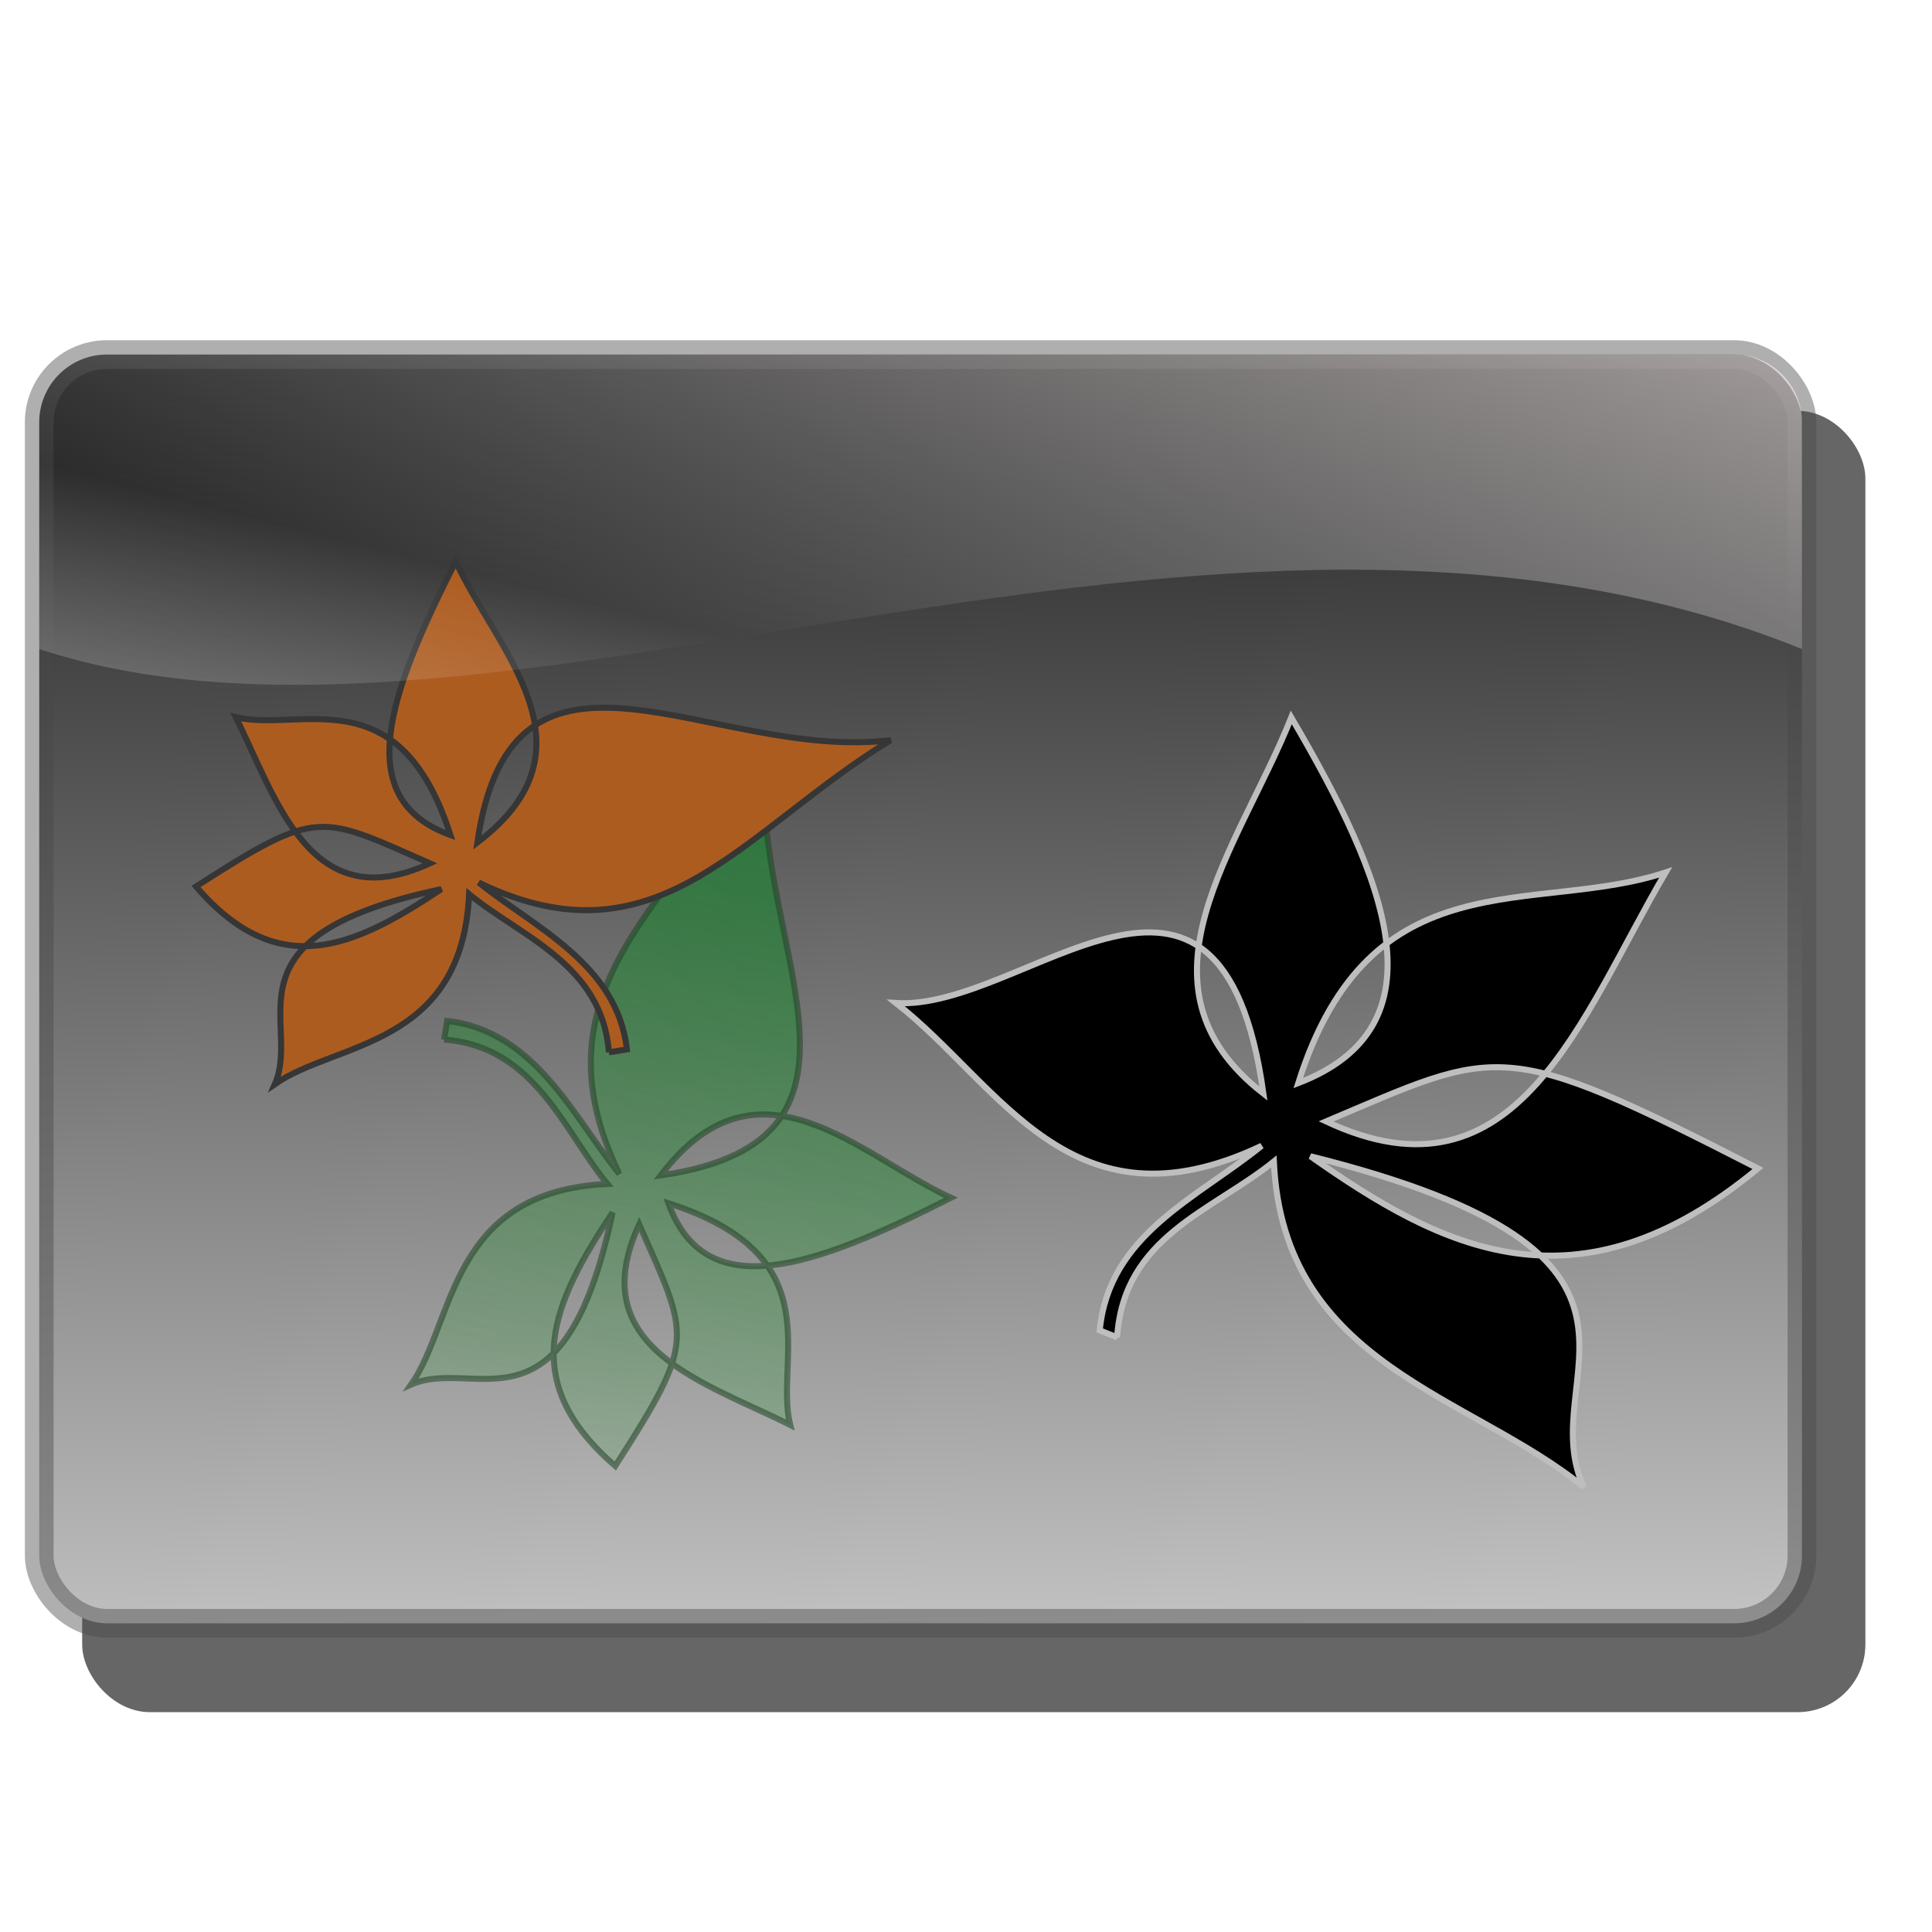<?xml version="1.0" encoding="UTF-8" standalone="no"?>
<!-- Created with Inkscape (http://www.inkscape.org/) -->

<svg
   xmlns:dc="http://purl.org/dc/elements/1.1/"
   xmlns:cc="http://creativecommons.org/ns#"
   xmlns:rdf="http://www.w3.org/1999/02/22-rdf-syntax-ns#"
   xmlns:svg="http://www.w3.org/2000/svg"
   xmlns="http://www.w3.org/2000/svg"
   xmlns:xlink="http://www.w3.org/1999/xlink"
   xmlns:sodipodi="http://sodipodi.sourceforge.net/DTD/sodipodi-0.dtd"
   xmlns:inkscape="http://www.inkscape.org/namespaces/inkscape"
   width="256"
   height="256"
   id="svg2"
   sodipodi:version="0.32"
   inkscape:version="0.91 r13725"
   sodipodi:docname="mendeleydesktop.svg"
   inkscape:output_extension="org.inkscape.output.svg.inkscape"
   version="1.1">
  <sodipodi:namedview
     id="base"
     pagecolor="#ff0000"
     bordercolor="#666666"
     borderopacity="1.0"
     gridtolerance="10000"
     guidetolerance="10"
     objecttolerance="10"
     inkscape:pageopacity="0"
     inkscape:pageshadow="2"
     inkscape:zoom="3.3984375"
     inkscape:cx="128"
     inkscape:cy="122.73278"
     inkscape:document-units="px"
     inkscape:current-layer="layer1"
     showgrid="false"
     inkscape:window-width="1920"
     inkscape:window-height="1056"
     inkscape:window-x="0"
     inkscape:window-y="0"
     inkscape:window-maximized="1" />
  <defs
     id="defs4">
    <linearGradient
       id="linearGradient3468">
      <stop
         id="stop3470"
         stop-color="#159217"
         stop-opacity="0" />
      <stop
         id="stop3472"
         offset="1"
         stop-color="#0c8434"
         stop-opacity="1" />
    </linearGradient>
    <linearGradient
       id="linearGradient3370">
      <stop
         id="stop3372"
         stop-color="#212121"
         stop-opacity="1" />
      <stop
         id="stop3374"
         offset="1"
         stop-color="#d9d9d9"
         stop-opacity="1" />
    </linearGradient>
    <linearGradient
       spreadMethod="reflect"
       gradientUnits="userSpaceOnUse"
       y2="-7.03"
       x2="11.61"
       y1="-6.253"
       x1="9.41"
       id="linearGradient3376"
       xlink:href="#linearGradient3370"
       inkscape:collect="always" />
    <linearGradient
       y2="-5.84"
       x2="16.759"
       y1="-4.132"
       x1="15.272"
       spreadMethod="reflect"
       gradientUnits="userSpaceOnUse"
       id="linearGradient3384"
       xlink:href="#linearGradient3370"
       inkscape:collect="always" />
    <linearGradient
       y2="-7.159"
       x2="12.447"
       y1="-7.5"
       x1="14.04"
       spreadMethod="reflect"
       gradientUnits="userSpaceOnUse"
       id="linearGradient3386"
       xlink:href="#linearGradient3370"
       inkscape:collect="always" />
    <linearGradient
       y2="-4.272"
       x2="9.596"
       y1="-8.391"
       x1="11.442"
       spreadMethod="reflect"
       gradientUnits="userSpaceOnUse"
       id="linearGradient3391"
       xlink:href="#linearGradient3370"
       inkscape:collect="always" />
    <linearGradient
       y2="-0.691"
       x2="12.02"
       y1="-6.253"
       x1="9.41"
       spreadMethod="reflect"
       gradientUnits="userSpaceOnUse"
       id="linearGradient3393"
       xlink:href="#linearGradient3370"
       inkscape:collect="always" />
    <linearGradient
       y2="1.607"
       x2="8.901"
       y1="-6.253"
       x1="9.41"
       spreadMethod="reflect"
       gradientUnits="userSpaceOnUse"
       id="linearGradient3395"
       xlink:href="#linearGradient3370"
       inkscape:collect="always" />
    <linearGradient
       y2="3.051"
       x2="8.705"
       y1="-3.01"
       x1="8.662"
       spreadMethod="reflect"
       gradientUnits="userSpaceOnUse"
       id="linearGradient3397"
       xlink:href="#linearGradient3370"
       inkscape:collect="always" />
    <linearGradient
       y2="0.61"
       x2="14.567"
       y1="-2.048"
       x1="14.185"
       spreadMethod="reflect"
       gradientUnits="userSpaceOnUse"
       id="linearGradient3399"
       xlink:href="#linearGradient3370"
       inkscape:collect="always" />
    <linearGradient
       id="linearGradient2760">
      <stop
         id="stop2762"
         stop-color="#fff3f3"
         stop-opacity="0.566" />
      <stop
         id="stop2764"
         offset="1"
         stop-color="white"
         stop-opacity="0" />
    </linearGradient>
    <linearGradient
       inkscape:collect="always"
       xlink:href="#linearGradient2760"
       id="linearGradient2637"
       gradientUnits="userSpaceOnUse"
       gradientTransform="matrix(0.951,0,0,0.951,0.163,2.226)"
       spreadMethod="reflect"
       x1="159.1"
       y1="24.13"
       x2="140.86"
       y2="96.37" />
    <linearGradient
       inkscape:collect="always"
       xlink:href="#linearGradient3468"
       id="linearGradient2642"
       gradientUnits="userSpaceOnUse"
       gradientTransform="matrix(0.982,0,0,-0.982,-70.178,293.879)"
       x1="139.04"
       y1="72.908"
       x2="187.23"
       y2="248.87" />
    <linearGradient
       inkscape:collect="always"
       xlink:href="#linearGradient3370"
       id="linearGradient2645"
       gradientUnits="userSpaceOnUse"
       gradientTransform="matrix(0.951,0,0,0.951,0.163,2.226)"
       x1="152.33"
       y1="46.58"
       x2="157.34"
       y2="249.38" />
    <filter
       inkscape:collect="always"
       style="color-interpolation-filters:sRGB"
       id="filter4198"
       x="-0.021"
       width="1.042"
       y="-0.028"
       height="1.057">
      <feGaussianBlur
         inkscape:collect="always"
         stdDeviation="2.044"
         id="feGaussianBlur4200" />
    </filter>
  </defs>
  <g
     inkscape:label="Layer 1"
     inkscape:groupmode="layer"
     id="layer1">
    <rect
       style="opacity:1;fill:#000000;fill-opacity:0.598;fill-rule:nonzero;stroke:none;stroke-width:0.8;stroke-linecap:round;stroke-linejoin:round;stroke-miterlimit:4;stroke-dasharray:none;stroke-opacity:0.42;filter:url(#filter4198)"
       id="rect4192"
       width="236.285"
       height="172.432"
       x="10.887"
       y="54.437"
       ry="8.968" />
    <g
       id="g3456">
      <g
         id="g3428">
        <g
           id="g3401">
          <g
             id="g3254"
             stroke-opacity="1"
             stroke-dasharray="none"
             fill="url(#linearGradient3376)"
             font-family="Bitstream Vera Sans"
             stroke="none"
             font-style="normal"
             stroke-linejoin="round"
             fill-opacity="1"
             font-weight="normal"
             stroke-linecap="butt"
             stroke-width="0.1"
             font-size="14"
             stroke-miterlimit="4">
            <path
               d="M 13.807,-5.693 L 12.37,-9.505 L 13.501,-8.374 L 14.938,-4.561 L 13.807,-5.693 z"
               id="path3300"
               stroke-opacity="1"
               stroke-dasharray="none"
               fill="url(#linearGradient3386)"
               stroke="none"
               stroke-linejoin="round"
               fill-opacity="1"
               stroke-width="0.1"
               stroke-miterlimit="4" />
            <path
               d="M 12.375 -9.5 L 13.5 -8.375 L 14.594 -8.375 C 15.236 -8.375 15.743 -8.208 16.094 -7.875 L 14.969 -9 C 14.618 -9.333 14.111 -9.5 13.469 -9.5 L 12.375 -9.5 z "
               id="path3288"
               stroke-opacity="1"
               stroke-dasharray="none"
               fill="url(#linearGradient3376)"
               stroke="none"
               stroke-linejoin="round"
               fill-opacity="1"
               stroke-width="0.1"
               stroke-miterlimit="4" />
            <path
               d="M 14.992,-8.977 C 15.324,-8.645 15.495,-8.161 15.495,-7.568 L 16.626,-6.436 C 16.626,-7.03 16.455,-7.514 16.123,-7.846 L 14.992,-8.977 z"
               id="path3294"
               stroke-opacity="1"
               stroke-dasharray="none"
               fill="url(#linearGradient3376)"
               stroke="none"
               stroke-linejoin="round"
               fill-opacity="1"
               stroke-width="0.1"
               stroke-miterlimit="4" />
            <path
               d="M 15.495,-7.568 C 15.495,-6.952 15.314,-6.494 14.963,-6.161 L 16.095,-5.03 C 16.446,-5.363 16.626,-5.821 16.626,-6.436 L 15.495,-7.568 z"
               id="path3296"
               stroke-opacity="1"
               stroke-dasharray="none"
               fill="url(#linearGradient3376)"
               stroke="none"
               stroke-linejoin="round"
               fill-opacity="1"
               stroke-width="0.1"
               stroke-miterlimit="4" />
            <path
               d="M 14.963,-6.161 C 14.677,-5.89 14.288,-5.742 13.807,-5.693 L 14.938,-4.561 C 15.419,-4.611 15.808,-4.758 16.095,-5.03 L 14.963,-6.161 z"
               id="path3298"
               stroke-opacity="1"
               stroke-dasharray="none"
               fill="url(#linearGradient3376)"
               stroke="none"
               stroke-linejoin="round"
               fill-opacity="1"
               stroke-width="0.1"
               stroke-miterlimit="4" />
            <path
               d="M 9.948,-5.635 L 11.14,-8.682 L 12.272,-7.551 L 11.079,-4.503 L 9.948,-5.635 z"
               id="path3306"
               stroke-opacity="1"
               stroke-dasharray="none"
               fill="url(#linearGradient3391)"
               stroke="none"
               stroke-linejoin="round"
               fill-opacity="1"
               stroke-width="0.1"
               stroke-miterlimit="4" />
            <path
               d="M 16.057,-9.849 C 15.474,-10.368 14.607,-10.63 13.463,-10.63 L 14.595,-9.499 C 15.739,-9.499 16.605,-9.237 17.188,-8.717 L 16.057,-9.849 z"
               id="path3280"
               stroke-opacity="1"
               stroke-dasharray="none"
               fill="url(#linearGradient3376)"
               stroke="none"
               stroke-linejoin="round"
               fill-opacity="1"
               stroke-width="0.1"
               stroke-miterlimit="4" />
            <path
               d="M 13.463,-10.63 L 11.932,-10.63 L 13.063,-9.499 L 14.595,-9.499 L 13.463,-10.63 z"
               id="path3282"
               stroke-opacity="1"
               stroke-dasharray="none"
               fill="url(#linearGradient3376)"
               stroke="none"
               stroke-linejoin="round"
               fill-opacity="1"
               stroke-width="0.1"
               stroke-miterlimit="4" />
            <path
               d="M 11.932,-10.63 L 10.37,-10.63 L 11.501,-9.499 L 13.063,-9.499 L 11.932,-10.63 z"
               id="path3284"
               stroke-opacity="1"
               stroke-dasharray="none"
               fill="url(#linearGradient3376)"
               stroke="none"
               stroke-linejoin="round"
               fill-opacity="1"
               stroke-width="0.1"
               stroke-miterlimit="4" />
            <path
               d="M 10.37,-10.599 L 6.95,-1.414 L 8.082,-0.283 L 11.501,-9.467 L 10.37,-10.599 z"
               id="path3258"
               stroke-opacity="1"
               stroke-dasharray="none"
               fill="url(#linearGradient3376)"
               stroke="none"
               stroke-linejoin="round"
               fill-opacity="1"
               stroke-width="0.1"
               stroke-miterlimit="4" />
            <path
               d="M 10.338,-10.63 L 10.37,-10.599 L 11.501,-9.467 L 11.47,-9.499 L 10.338,-10.63 z"
               id="path3256"
               stroke-opacity="1"
               stroke-dasharray="none"
               fill="url(#linearGradient3376)"
               stroke="none"
               stroke-linejoin="round"
               fill-opacity="1"
               stroke-width="0.1"
               stroke-miterlimit="4" />
            <path
               d="M 6.95,-1.414 L 8.388,-1.386 L 9.519,-0.254 L 8.082,-0.283 L 6.95,-1.414 z"
               id="path3260"
               stroke-opacity="1"
               stroke-dasharray="none"
               fill="url(#linearGradient3397)"
               stroke="none"
               stroke-linejoin="round"
               fill-opacity="1"
               stroke-width="0.1"
               stroke-miterlimit="4" />
            <path
               d="M 8.388,-1.386 L 9.625,-4.536 L 10.756,-3.404 L 9.519,-0.254 L 8.388,-1.386 z"
               id="path3262"
               stroke-opacity="1"
               stroke-dasharray="none"
               fill="url(#linearGradient3395)"
               stroke="none"
               stroke-linejoin="round"
               fill-opacity="1"
               stroke-width="0.1"
               stroke-miterlimit="4" />
            <path
               d="M 9.625,-4.536 L 12.857,-4.536 L 13.989,-3.404 L 10.756,-3.404 L 9.625,-4.536 z"
               id="path3264"
               stroke-opacity="1"
               stroke-dasharray="none"
               fill="url(#linearGradient3393)"
               stroke="none"
               stroke-linejoin="round"
               fill-opacity="1"
               stroke-width="0.1"
               stroke-miterlimit="4" />
            <path
               d="M 12.857,-4.536 L 14.083,-1.386 L 15.214,-0.254 L 13.989,-3.404 L 12.857,-4.536 z"
               id="path3266"
               stroke-opacity="1"
               stroke-dasharray="none"
               fill="url(#linearGradient3376)"
               stroke="none"
               stroke-linejoin="round"
               fill-opacity="1"
               stroke-width="0.1"
               stroke-miterlimit="4" />
            <path
               d="M 14.083,-1.386 L 15.521,-1.386 L 16.652,-0.254 L 15.214,-0.254 L 14.083,-1.386 z"
               id="path3268"
               stroke-opacity="1"
               stroke-dasharray="none"
               fill="url(#linearGradient3399)"
               stroke="none"
               stroke-linejoin="round"
               fill-opacity="1"
               stroke-width="0.1"
               stroke-miterlimit="4" />
            <path
               d="M 15.521,-1.386 L 14.245,-4.568 L 15.376,-3.436 L 16.652,-0.254 L 15.521,-1.386 z"
               id="path3270"
               stroke-opacity="1"
               stroke-dasharray="none"
               fill="url(#linearGradient3376)"
               stroke="none"
               stroke-linejoin="round"
               fill-opacity="1"
               stroke-width="0.1"
               stroke-miterlimit="4" />
            <path
               d="M 16.156 -9.75 C 16.668 -9.238 16.937 -8.495 16.938 -7.562 C 16.937 -6.555 16.65 -5.796 16.062 -5.281 C 15.619 -4.89 15.016 -4.657 14.25 -4.562 L 15.375 -3.438 C 16.141 -3.532 16.744 -3.765 17.188 -4.156 C 17.775 -4.671 18.062 -5.43 18.062 -6.438 C 18.062 -7.37 17.825 -8.113 17.312 -8.625 L 16.156 -9.75 z "
               id="path3272"
               stroke-opacity="1"
               stroke-dasharray="none"
               fill="url(#linearGradient3384)"
               stroke="none"
               stroke-linejoin="round"
               fill-opacity="1"
               stroke-width="0.1"
               stroke-miterlimit="4" />
            <path
               d="M 16.169,-9.744 C 16.133,-9.78 16.096,-9.815 16.057,-9.849 L 17.188,-8.717 C 17.227,-8.684 17.265,-8.648 17.301,-8.612 L 16.169,-9.744 z"
               id="path3278"
               stroke-opacity="1"
               stroke-dasharray="none"
               fill="url(#linearGradient3376)"
               stroke="none"
               stroke-linejoin="round"
               fill-opacity="1"
               stroke-width="0.1"
               stroke-miterlimit="4" />
            <path
               d="M 10.37,-10.63 L 10.338,-10.63 L 11.47,-9.499 L 11.501,-9.499 L 10.37,-10.63 z"
               id="path3286"
               stroke-opacity="1"
               stroke-dasharray="none"
               fill="url(#linearGradient3376)"
               stroke="none"
               stroke-linejoin="round"
               fill-opacity="1"
               stroke-width="0.1"
               stroke-miterlimit="4" />
            <path
               d="M 14.963,-9.005 C 14.973,-8.996 14.982,-8.987 14.992,-8.977 L 16.123,-7.846 C 16.114,-7.855 16.104,-7.865 16.095,-7.874 L 14.963,-9.005 z"
               id="path3292"
               stroke-opacity="1"
               stroke-dasharray="none"
               fill="url(#linearGradient3376)"
               stroke="none"
               stroke-linejoin="round"
               fill-opacity="1"
               stroke-width="0.1"
               stroke-miterlimit="4" />
            <path
               d="M 11.14,-8.682 L 12.326,-5.692 L 13.457,-4.56 L 12.272,-7.551 L 11.14,-8.682 z"
               id="path3302"
               stroke-opacity="1"
               stroke-dasharray="none"
               fill="url(#linearGradient3376)"
               stroke="none"
               stroke-linejoin="round"
               fill-opacity="1"
               stroke-width="0.1"
               stroke-miterlimit="4" />
            <path
               d="M 12.326,-5.692 L 9.948,-5.635 L 11.079,-4.503 L 13.457,-4.56 L 12.326,-5.692 z"
               id="path3304"
               stroke-opacity="1"
               stroke-dasharray="none"
               fill="url(#linearGradient3376)"
               stroke="none"
               stroke-linejoin="round"
               fill-opacity="1"
               stroke-width="0.1"
               stroke-miterlimit="4" />
          </g>
          <path
             d="M 10.401,-10.619 L 10.432,-10.588 L 7.013,-1.403 L 8.45,-1.374 L 9.687,-4.524 L 12.872,-4.489 L 14.145,-1.374 L 15.583,-1.374 L 14.307,-4.556 C 15.073,-4.65 15.676,-4.884 16.119,-5.275 C 16.707,-5.79 16.994,-6.549 16.994,-7.556 C 16.994,-8.554 16.707,-9.323 16.119,-9.838 C 15.536,-10.357 14.669,-10.619 13.526,-10.619 L 11.994,-10.619 L 10.432,-10.619 L 10.401,-10.619 z M 12.432,-9.494 L 13.526,-9.494 C 14.168,-9.494 14.621,-9.273 14.972,-8.94 C 15.323,-8.608 15.557,-8.167 15.557,-7.556 C 15.557,-6.941 15.376,-6.483 15.026,-6.15 C 14.739,-5.879 14.35,-5.731 13.869,-5.681 L 12.432,-9.494 z M 11.185,-8.511 L 12.281,-5.663 L 10.01,-5.623 L 11.185,-8.511 z"
             id="text2383"
             sodipodi:nodetypes="cccccccccsssccccccssscccccc"
             stroke-opacity="1"
             fill="#454545"
             font-family="Bitstream Vera Sans"
             stroke="none"
             font-style="normal"
             stroke-linejoin="miter"
             fill-opacity="1"
             font-weight="normal"
             stroke-linecap="butt"
             stroke-width="1"
             font-size="14" />
        </g>
      </g>
    </g>
    <rect
       id="rect4090"
       width="233.57"
       height="168.11"
       x="5.198"
       y="46.982"
       ry="8.968"
       stroke-dasharray="none"
       stroke-opacity="0.437"
       fill="url(#linearGradient2645)"
       stroke="#484848"
       stroke-linejoin="round"
       fill-opacity="1"
       stroke-linecap="round"
       stroke-width="3.803"
       stroke-miterlimit="4"
       rx="8.968" />
    <path
       inkscape:connector-curvature="0"
       sodipodi:nodetypes="cccccccccccccc"
       id="path3477"
       d="m 58.84,137.749 c 12.048,0.89 15.912,12.191 21.643,19.128 -20.99,0.987 -20.174,18.209 -26.002,26.583 8.525,-3.747 20.194,7.913 26.688,-22.785 -7.994,11.997 -12.718,22.301 0.358,33.573 10.834,-16.872 9.803,-16.901 3.171,-32.011 -7.61,16.453 8.917,20.994 20.001,26.576 -2.134,-8.847 5.761,-22.359 -16.132,-29.381 4.929,13.63 19.211,8.511 37.439,-0.72 -12.203,-5.615 -25.51,-20.032 -38.464,-2.961 33.036,-4.774 11.004,-32.029 14.013,-56.559 -12.474,20.426 -31.399,31.811 -19.484,56.369 -6.065,-7.507 -11.148,-18.959 -22.829,-20.278 0,0 -0.401,2.466 -0.401,2.466 0,0 0,0 0,0"
       opacity="0.888"
       stroke-dasharray="none"
       stroke-opacity="0.631"
       fill="url(#linearGradient2642)"
       fill-rule="evenodd"
       stroke="#214426"
       stroke-linejoin="miter"
       fill-opacity="1"
       stroke-linecap="butt"
       stroke-width="0.8"
       stroke-miterlimit="4" />
    <path
       inkscape:connector-curvature="0"
       sodipodi:nodetypes="cccccccccccccc"
       id="path3475"
       d="m 148.026,177.206 c 0.851,-13.372 12.587,-16.697 20.766,-23.304 1.233,27.055 26.11,30.919 41.071,43.147 -6.972,-14.798 16.437,-30.693 -36.225,-43.84 17.341,12.222 35.297,21.484 59.299,1.615 -34.161,-17.523 -34.212,-15.967 -57.222,-6.23 25.355,11.873 33.711,-13.792 44.993,-32.995 -17.358,5.756 -39.13,-2.359 -48.685,27.919 19.581,-7.52 11.721,-26.949 -0.923,-48.454 -6.866,17.253 -22.183,35.467 -3.692,49.839 -5.624,-40.356 -31.601,-10.933 -48.685,-11.998 13.886,10.837 23.16,30.898 48.454,18.92 -8.651,7 -20.233,11.746 -21.458,24.458 l 2.307,0.923 z"
       stroke-dasharray="none"
       stroke-opacity="1"
       fill="#000000"
       fill-rule="evenodd"
       stroke="#bebebe"
       stroke-linejoin="miter"
       fill-opacity="1"
       stroke-linecap="butt"
       stroke-width="0.8"
       stroke-miterlimit="4" />
    <path
       inkscape:connector-curvature="0"
       d="M 80.682,139.435 C 79.82,127.769 68.877,124.027 62.16,118.477 c -0.956,20.326 -17.633,19.535 -25.742,25.179 3.628,-8.255 -7.662,-19.555 22.064,-25.843 -11.617,7.741 -21.595,12.315 -32.511,-0.346 16.338,-10.492 16.367,-9.493 30.998,-3.071 -15.932,7.369 -20.33,-8.635 -25.735,-19.368 8.567,2.066 21.651,-5.579 28.451,15.622 C 46.486,105.876 51.443,92.046 60.382,74.394 65.82,86.212 79.78,99.098 63.25,111.642 67.873,79.65 94.265,100.985 118.019,98.072 98.24,110.152 87.214,128.478 63.433,116.94 c 7.269,5.873 18.359,10.796 19.637,22.107 0,0 -2.388,0.388 -2.388,0.388 0,0 0,0 0,0"
       id="path3798"
       sodipodi:nodetypes="cccccccccccccc"
       stroke-dasharray="none"
       stroke-opacity="1"
       fill="#ad5c20"
       fill-rule="evenodd"
       stroke="#363636"
       stroke-linejoin="miter"
       fill-opacity="1"
       stroke-linecap="butt"
       stroke-width="0.8"
       stroke-miterlimit="4" />
    <path
       inkscape:connector-curvature="0"
       d="m 14.166,46.982 215.633,0 c 4.968,0 8.968,4 8.968,8.968 l 0,30.053 c -77.857,-31.563 -173.056,19.947 -233.57,0 l 0,-30.053 c 0,-4.968 4,-8.968 8.968,-8.968 z"
       id="rect4100"
       sodipodi:nodetypes="ccccccc"
       stroke-opacity="0.437"
       fill="url(#linearGradient2637)"
       stroke="none"
       stroke-linejoin="round"
       fill-opacity="1"
       stroke-linecap="round"
       stroke-width="1"
       stroke-miterlimit="4" />
  </g>
</svg>
